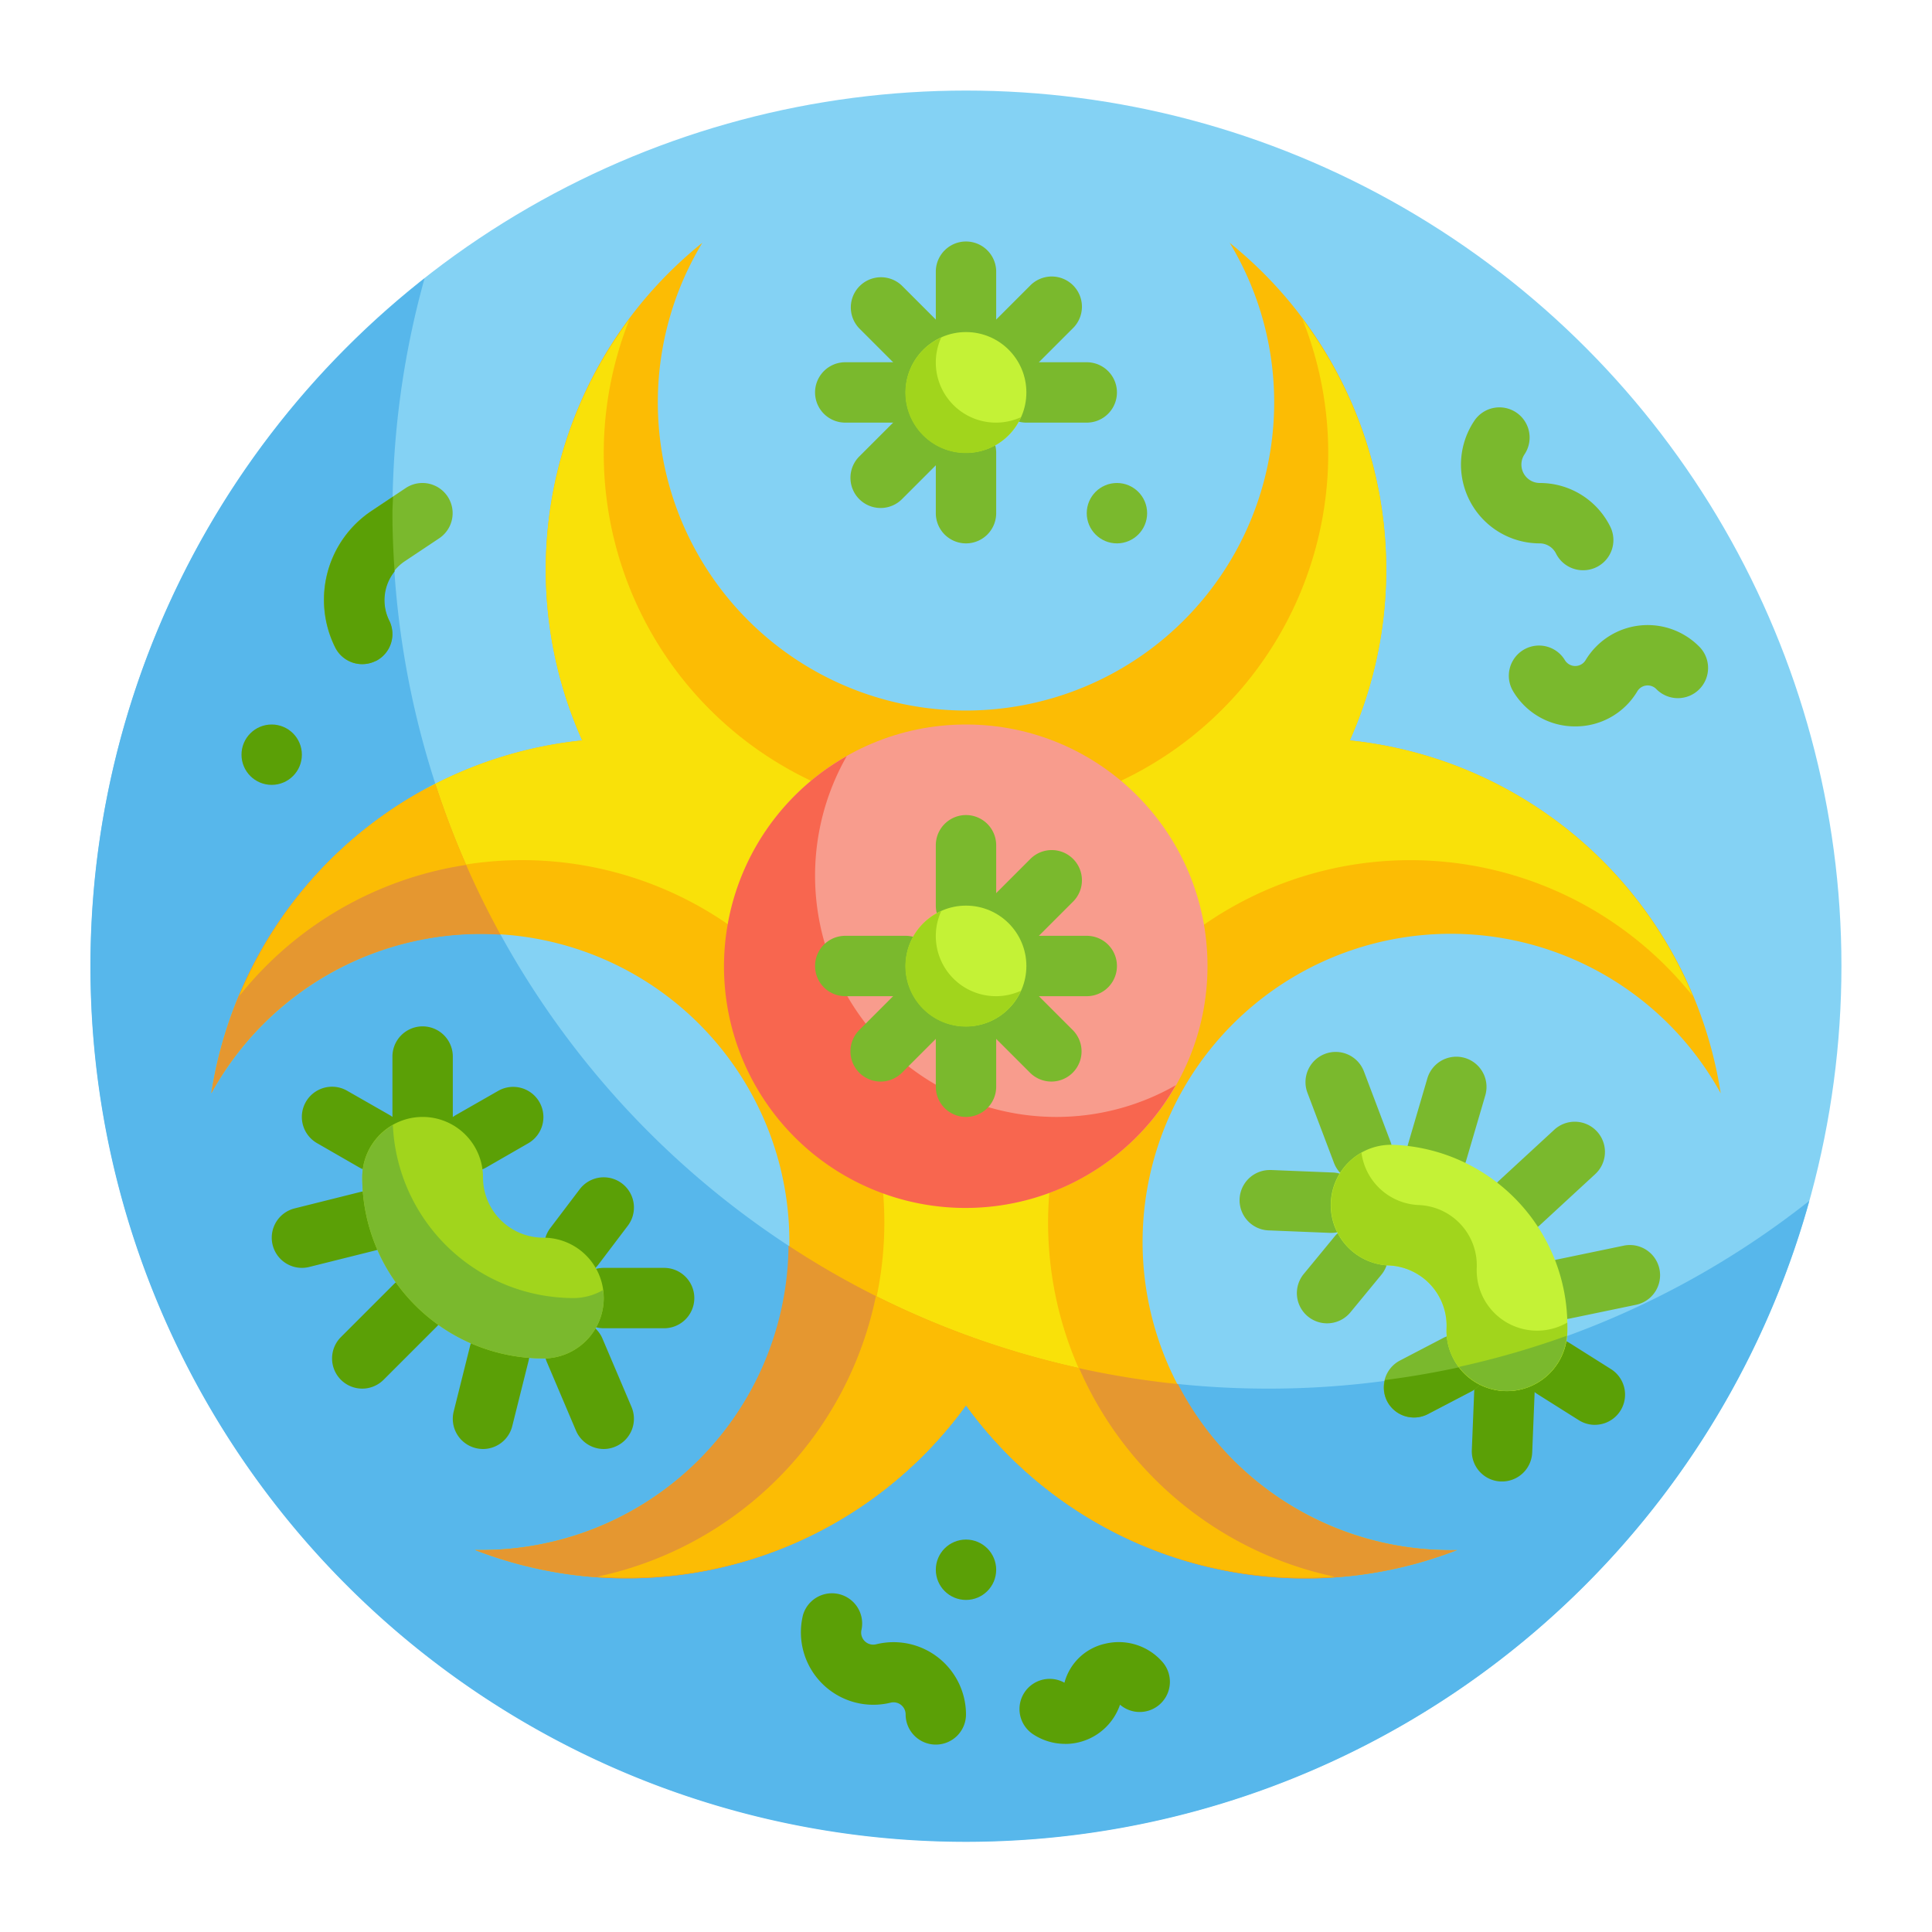 <?xml version="1.0" ?><svg viewBox="0 0 64 64" xmlns="http://www.w3.org/2000/svg"><g id="Flat"><g data-name="Stroke copy 2" id="Stroke_copy_2"><g><circle cx="32" cy="32" r="29" style="fill: #84d2f4"/><path d="M42,46A29,29,0,0,1,14.064,9.221,29,29,0,1,0,59.936,39.779,28.866,28.866,0,0,1,42,46Z" style="fill: #57b7eb"/><path d="M50.212,26.309a13.843,13.843,0,0,0-5.5-1.782A13.883,13.883,0,0,0,40.735,8.044a10.209,10.209,0,1,1-17.47,0,13.883,13.883,0,0,0-3.979,16.483A13.886,13.886,0,0,0,7,36.215a10.208,10.208,0,1,1,8.735,15.13A13.887,13.887,0,0,0,32,46.549a13.887,13.887,0,0,0,16.265,4.8A10.209,10.209,0,1,1,57,36.215,13.886,13.886,0,0,0,50.212,26.309Z" style="fill: #fcbc04"/><path d="M36.33,34.5A11.981,11.981,0,0,1,56.078,33a13.843,13.843,0,0,0-11.364-8.472A13.821,13.821,0,0,0,43.145,10.57a12,12,0,1,1-22.29,0,13.821,13.821,0,0,0-1.569,13.957A13.837,13.837,0,0,0,7.922,33,12,12,0,1,1,19.785,52.232,13.822,13.822,0,0,0,32,46.549a13.822,13.822,0,0,0,12.215,5.683A11.992,11.992,0,0,1,36.33,34.5Z" style="fill: #f9e109"/><circle cx="32" cy="32" r="8" style="fill: #f89c8d"/><path d="M35,37a7.993,7.993,0,0,1-6.951-11.951,8,8,0,1,0,10.9,10.9A7.959,7.959,0,0,1,35,37Z" style="fill: #f8664f"/><g><path d="M39.021,45.849a28.821,28.821,0,0,1-12.9-4.585A10.173,10.173,0,0,1,15.735,51.345,13.887,13.887,0,0,0,32,46.549a13.887,13.887,0,0,0,16.265,4.8,10.151,10.151,0,0,1-9.244-5.5Z" style="fill: #e59730"/><path d="M16.58,30.962a28.78,28.78,0,0,1-2.154-4.978c-.213.109-.429.2-.638.324A13.89,13.89,0,0,0,7,36.215a10.167,10.167,0,0,1,9.58-5.253Z" style="fill: #e59730"/></g><g><path d="M35.745,45.316a28.8,28.8,0,0,1-6.729-2.386,11.956,11.956,0,0,1-9.231,9.3A13.822,13.822,0,0,0,32,46.549a13.822,13.822,0,0,0,12.215,5.683,11.937,11.937,0,0,1-8.47-6.916Z" style="fill: #fcbc04"/><path d="M14.426,25.984c-.213.109-.429.2-.638.324A13.824,13.824,0,0,0,7.922,33a11.879,11.879,0,0,1,7.521-4.349Q14.872,27.35,14.426,25.984Z" style="fill: #fcbc04"/></g><g><g><path d="M32,37a1,1,0,0,1-1-1V34a1,1,0,0,1,2,0v2A1,1,0,0,1,32,37Z" style="fill: #7ab92d"/><path d="M32,31a1,1,0,0,1-1-1V28a1,1,0,0,1,2,0v2A1,1,0,0,1,32,31Z" style="fill: #7ab92d"/><path d="M30,33H28a1,1,0,0,1,0-2h2a1,1,0,0,1,0,2Z" style="fill: #7ab92d"/><path d="M36,33H34a1,1,0,0,1,0-2h2a1,1,0,0,1,0,2Z" style="fill: #7ab92d"/><path d="M34.828,35.828a1,1,0,0,1-.707-.293l-1.414-1.414a1,1,0,0,1,1.414-1.414l1.414,1.414a1,1,0,0,1-.707,1.707Z" style="fill: #7ab92d"/><path d="M29.172,35.828a1,1,0,0,1-.707-1.707l1.414-1.414a1,1,0,0,1,1.414,1.414l-1.414,1.414A1,1,0,0,1,29.172,35.828Z" style="fill: #7ab92d"/><path d="M33.414,31.586a1,1,0,0,1-.707-1.707l1.414-1.414a1,1,0,1,1,1.414,1.414l-1.414,1.414A1,1,0,0,1,33.414,31.586Z" style="fill: #7ab92d"/></g><g><path d="M32,12a1,1,0,0,1-1-1V9a1,1,0,0,1,2,0v2A1,1,0,0,1,32,12Z" style="fill: #7ab92d"/><path d="M32,18a1,1,0,0,1-1-1V15a1,1,0,0,1,2,0v2A1,1,0,0,1,32,18Z" style="fill: #7ab92d"/><path d="M36,14H34a1,1,0,0,1,0-2h2a1,1,0,0,1,0,2Z" style="fill: #7ab92d"/><path d="M30,14H28a1,1,0,0,1,0-2h2a1,1,0,0,1,0,2Z" style="fill: #7ab92d"/><path d="M30.586,12.586a1,1,0,0,1-.707-.293l-1.414-1.414a1,1,0,0,1,1.414-1.414l1.414,1.414a1,1,0,0,1-.707,1.707Z" style="fill: #7ab92d"/><path d="M33.414,12.586a1,1,0,0,1-.707-1.707l1.414-1.414a1,1,0,1,1,1.414,1.414l-1.414,1.414A1,1,0,0,1,33.414,12.586Z" style="fill: #7ab92d"/><path d="M29.172,16.828a1,1,0,0,1-.707-1.707l1.414-1.414a1,1,0,0,1,1.414,1.414l-1.414,1.414A1,1,0,0,1,29.172,16.828Z" style="fill: #7ab92d"/></g><g><path d="M49.756,49.076h-.042a1,1,0,0,1-.958-1.04l.081-2a1,1,0,0,1,1-.959h.042a1,1,0,0,1,.958,1.04l-.081,2A1,1,0,0,1,49.756,49.076Z" style="fill: #5ba006"/><path d="M44.085,40.84h-.042l-2-.081a1,1,0,0,1,.04-2h.042l2,.081a1,1,0,0,1-.04,2Z" style="fill: #7ab92d"/><path d="M50.331,40.851a1,1,0,0,1-.678-1.736l1.828-1.685a1,1,0,1,1,1.356,1.47l-1.828,1.686A1,1,0,0,1,50.331,40.851Z" style="fill: #7ab92d"/><path d="M51.789,43.7a1,1,0,0,1-.2-1.979l2.2-.457a1,1,0,1,1,.406,1.959l-2.2.457A1.093,1.093,0,0,1,51.789,43.7Z" style="fill: #7ab92d"/><path d="M47.608,39.166a1,1,0,0,1-.959-1.282l.634-2.161a1,1,0,0,1,1.919.564l-.634,2.161A1,1,0,0,1,47.608,39.166Z" style="fill: #7ab92d"/><path d="M52.833,47.2a1,1,0,0,1-.532-.154l-1.367-.861A1,1,0,1,1,52,44.492l1.367.862a1,1,0,0,1-.534,1.845Z" style="fill: #5ba006"/><path d="M45.126,39.17a1,1,0,0,1-.936-.647L43.311,36.2a1,1,0,0,1,1.871-.707l.88,2.327a1,1,0,0,1-.936,1.354Z" style="fill: #7ab92d"/><path d="M46.84,46.956a1,1,0,0,1-.464-1.887l1.434-.748a1,1,0,0,1,.925,1.774l-1.433.748A1,1,0,0,1,46.84,46.956Z" style="fill: #7ab92d"/><path d="M43.962,43.837A1,1,0,0,1,43.19,42.2l1.024-1.244a1,1,0,1,1,1.545,1.272l-1.024,1.244A1,1,0,0,1,43.962,43.837Z" style="fill: #7ab92d"/></g><g><path d="M14,38a1,1,0,0,1-1-1V35a1,1,0,0,1,2,0v2A1,1,0,0,1,14,38Z" style="fill: #5ba006"/><path d="M22,44H20a1,1,0,0,1,0-2h2a1,1,0,0,1,0,2Z" style="fill: #5ba006"/><path d="M12,46a1,1,0,0,1-.707-1.707l1.758-1.758a1,1,0,0,1,1.414,1.414l-1.758,1.758A1,1,0,0,1,12,46Z" style="fill: #5ba006"/><path d="M10,42a1,1,0,0,1-.241-1.97l2.184-.546a1,1,0,0,1,.485,1.94l-2.185.546A1.017,1.017,0,0,1,10,42Z" style="fill: #5ba006"/><path d="M16,48a1.017,1.017,0,0,1-.243-.03,1,1,0,0,1-.728-1.212l.546-2.185a1,1,0,0,1,1.94.485l-.546,2.184A1,1,0,0,1,16,48Z" style="fill: #5ba006"/><path d="M12.4,38.806a1,1,0,0,1-.5-.133l-1.4-.806a1,1,0,1,1,1-1.734l1.4.8a1,1,0,0,1-.5,1.868Z" style="fill: #5ba006"/><path d="M20,48a1,1,0,0,1-.92-.609L18.107,45.1a1,1,0,0,1,1.84-.782l.973,2.289a1,1,0,0,1-.529,1.311A.981.981,0,0,1,20,48Z" style="fill: #5ba006"/><path d="M15.6,38.806a1,1,0,0,1-.5-1.868l1.4-.8a1,1,0,0,1,1,1.734l-1.4.806A1,1,0,0,1,15.6,38.806Z" style="fill: #5ba006"/><path d="M19.026,42.285a1,1,0,0,1-.8-1.6L19.2,39.4A1,1,0,0,1,20.8,40.6l-.973,1.285A1,1,0,0,1,19.026,42.285Z" style="fill: #5ba006"/></g><circle cx="9" cy="25" r="1" style="fill: #5ba006"/><circle cx="32" cy="52" r="1" style="fill: #5ba006"/><circle cx="37" cy="17" r="1" style="fill: #7ab92d"/><path d="M52.182,24.063A2.379,2.379,0,0,1,50.125,22.9,1,1,0,1,1,51.84,21.87a.4.4,0,0,0,.684,0,2.4,2.4,0,0,1,3.753-.462,1,1,0,1,1-1.414,1.414.4.4,0,0,0-.624.077A2.379,2.379,0,0,1,52.182,24.063Z" style="fill: #7ab92d"/><path d="M31,57.792a1,1,0,0,1-1-1,.4.4,0,0,0-.5-.388A2.4,2.4,0,0,1,26.6,53.5a1,1,0,0,1,1.939.484.4.4,0,0,0,.485.485A2.4,2.4,0,0,1,32,56.792,1,1,0,0,1,31,57.792Z" style="fill: #5ba006"/><path d="M35.283,57.768a1.926,1.926,0,0,1-1.054-.314,1,1,0,0,1,1.032-1.712,1.8,1.8,0,0,1,1.358-1.294,1.921,1.921,0,0,1,1.883.6,1,1,0,0,1-1.4,1.422,1.92,1.92,0,0,1-1.818,1.3Z" style="fill: #5ba006"/><path d="M12,22a1,1,0,0,1-.9-.553,3.538,3.538,0,0,1,1.2-4.519l1.139-.76a1,1,0,1,1,1.11,1.664l-1.14.76a1.535,1.535,0,0,0-.52,1.961A1,1,0,0,1,12,22Z" style="fill: #7ab92d"/><path d="M52.445,18.89a1,1,0,0,1-.9-.553A.606.606,0,0,0,51.006,18a2.608,2.608,0,0,1-2.171-4.055A1,1,0,1,1,50.5,15.053a.61.61,0,0,0,.507.947,2.6,2.6,0,0,1,2.333,1.442,1,1,0,0,1-.894,1.448Z" style="fill: #7ab92d"/><circle cx="32" cy="32" r="2" style="fill: #c4f236"/><path d="M33,33a1.992,1.992,0,0,1-1.82-2.82,2,2,0,1,0,2.64,2.64A1.99,1.99,0,0,1,33,33Z" style="fill: #a1d51c"/><path d="M16,39h0a2,2,0,0,0-2-2h0a2,2,0,0,0-2,2h0a6,6,0,0,0,6,6h0a2,2,0,0,0,2-2h0a2,2,0,0,0-2-2h0A2,2,0,0,1,16,39Z" style="fill: #a1d51c"/><circle cx="32" cy="13" r="2" style="fill: #c4f236"/><path d="M19,43a6,6,0,0,1-5.986-5.73A1.99,1.99,0,0,0,12,39a6,6,0,0,0,6,6,2,2,0,0,0,2-2,1.905,1.905,0,0,0-.027-.263A1.972,1.972,0,0,1,19,43Z" style="fill: #7ab92d"/><path d="M33,14a1.992,1.992,0,0,1-1.82-2.82,2,2,0,1,0,2.64,2.64A1.99,1.99,0,0,1,33,14Z" style="fill: #a1d51c"/><path d="M45.952,46.419a1,1,0,0,0,1.35.424l1.433-.748a.993.993,0,0,0,.52-1.017,28.875,28.875,0,0,1-3.377.638A.993.993,0,0,0,45.952,46.419Z" style="fill: #5ba006"/><path d="M47.919,44h0a2,2,0,0,0,1.917,2.08h0a2,2,0,0,0,2.08-1.918h0a6,6,0,0,0-5.752-6.238h0a2,2,0,0,0-2.08,1.918h0A2,2,0,0,0,46,41.919h0A2,2,0,0,1,47.919,44Z" style="fill: #c4f236"/><path d="M50.836,44.078A2,2,0,0,1,48.919,42,2,2,0,0,0,47,39.919a2,2,0,0,1-1.9-1.736,2,2,0,0,0,.9,3.736A2,2,0,0,1,47.919,44a2,2,0,1,0,4,.162c.005-.118,0-.234,0-.351A1.987,1.987,0,0,1,50.836,44.078Z" style="fill: #a1d51c"/><path d="M48.329,45.28A1.987,1.987,0,0,0,51.9,44.25,28.691,28.691,0,0,1,48.329,45.28Z" style="fill: #7ab92d"/><path d="M12.447,21.9a1,1,0,0,0,.448-1.342,1.526,1.526,0,0,1,.176-1.626C13.029,18.289,13,17.648,13,17c0-.184.016-.364.019-.548l-.713.476a3.538,3.538,0,0,0-1.2,4.519,1,1,0,0,0,1.342.448Z" style="fill: #5ba006"/></g></g></g></g></svg>